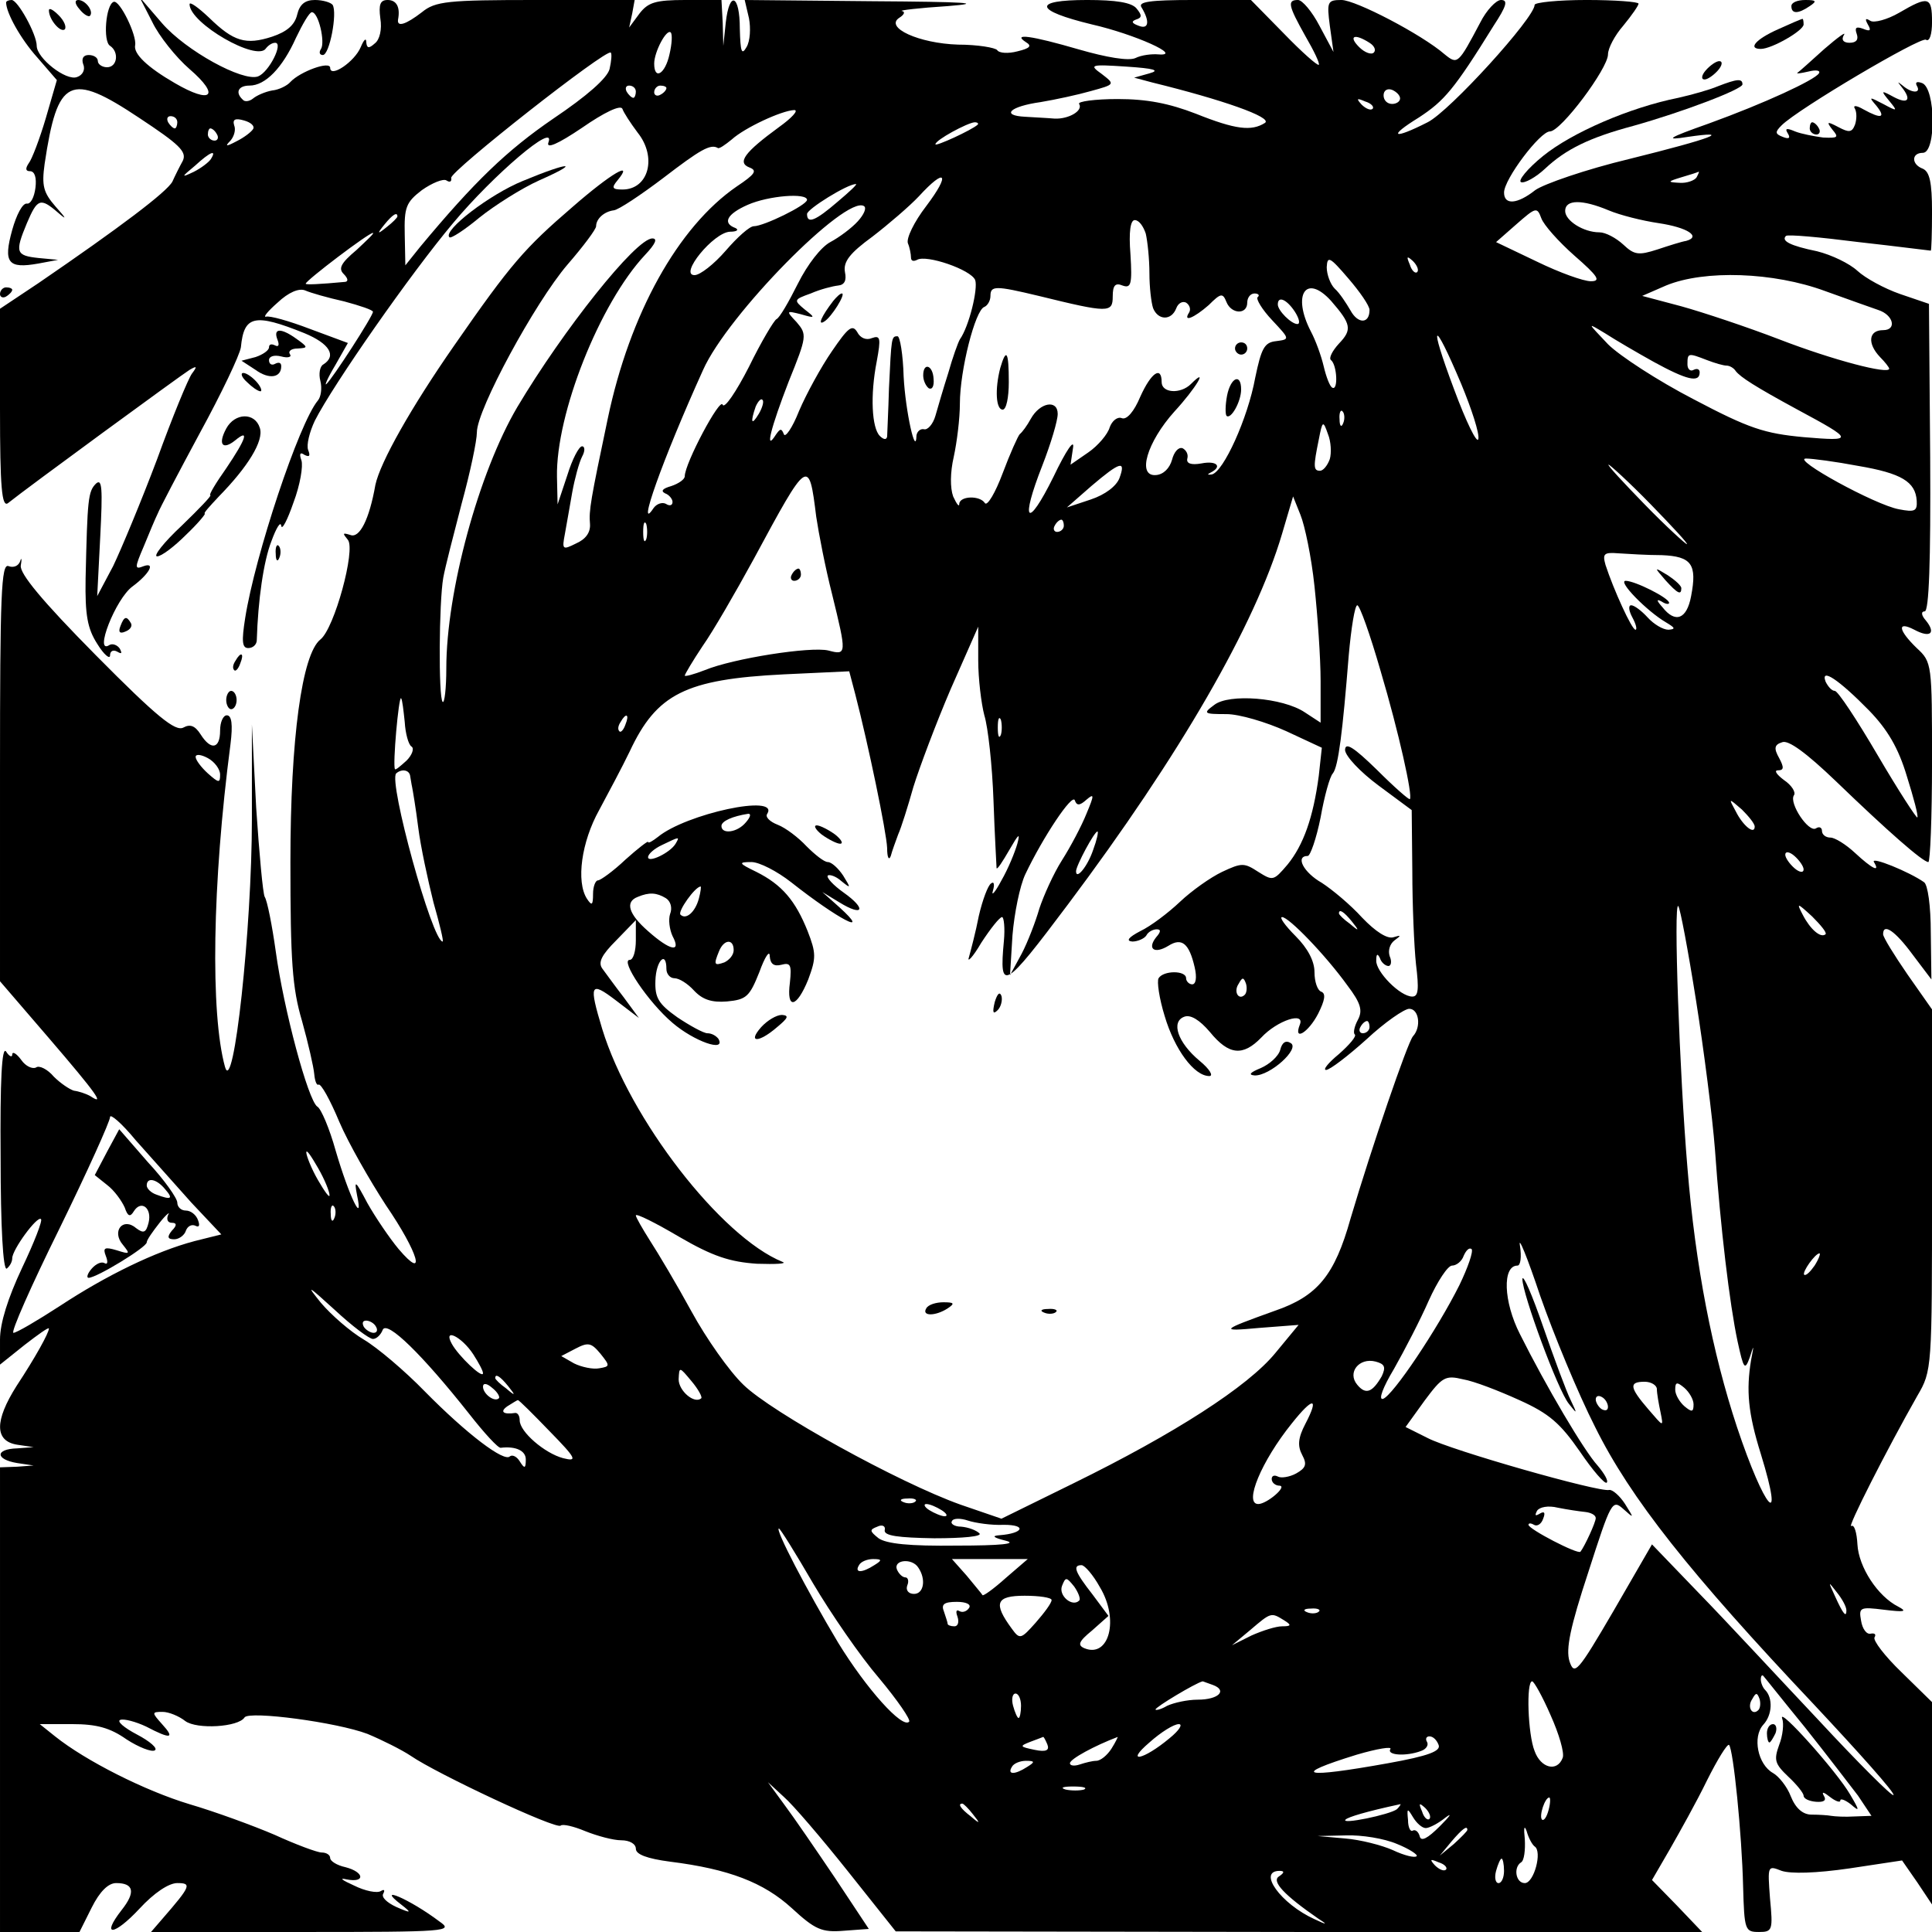 <?xml version="1.0" standalone="no"?>
<!DOCTYPE svg PUBLIC "-//W3C//DTD SVG 20010904//EN"
 "http://www.w3.org/TR/2001/REC-SVG-20010904/DTD/svg10.dtd">
<svg version="1.0" xmlns="http://www.w3.org/2000/svg"
 width="316pt" height="316pt" viewBox="0 0 316 316"
 preserveAspectRatio="xMidYMid meet">

<g transform="translate(0,316) scale(0.1,-0.1)"
fill="#000000" stroke="none">
<path d="M10 3156 c0 -17 24 -60 51 -90 l32 -37 -18 -62 c-10 -34 -23 -68 -28
-74 -6 -9 -5 -13 2 -13 8 0 11 -11 9 -27 -2 -16 -8 -27 -14 -26 -7 1 -17 -18
-24 -43 -15 -54 -7 -64 43 -55 l32 6 -32 3 c-37 4 -39 9 -19 57 17 40 22 42
50 18 16 -14 15 -11 -3 9 -20 23 -23 34 -18 70 21 141 41 151 155 75 65 -43
78 -55 71 -70 -5 -9 -13 -25 -17 -34 -9 -17 -86 -75 -219 -166 l-63 -42 0
-164 c0 -129 3 -161 13 -154 31 25 284 210 297 218 12 7 13 6 4 -6 -6 -8 -32
-71 -57 -140 -26 -69 -59 -148 -72 -175 l-26 -49 5 98 c4 78 3 95 -7 86 -13
-13 -14 -25 -17 -155 -1 -60 3 -82 19 -107 11 -18 21 -26 21 -19 0 7 5 10 12
6 7 -4 8 -3 4 5 -4 6 -12 9 -17 6 -26 -17 10 76 38 96 27 20 38 40 18 33 -15
-6 -15 -3 0 32 9 22 19 46 23 54 3 8 34 67 69 132 35 64 65 127 67 140 5 52
22 56 104 23 41 -17 53 -37 31 -51 -6 -3 -8 -16 -5 -27 3 -12 1 -26 -4 -32
-31 -37 -103 -254 -119 -356 -6 -38 -5 -49 5 -49 8 0 14 6 14 13 2 65 11 129
24 162 8 22 15 33 16 25 1 -8 10 9 20 38 11 29 16 60 13 69 -4 11 -2 14 5 9 8
-4 10 -2 6 8 -3 8 2 29 11 48 30 59 157 241 226 323 66 79 169 167 156 132 -4
-11 15 -3 55 24 36 25 63 38 66 31 2 -6 13 -23 25 -39 32 -40 18 -93 -25 -93
-17 0 -18 3 -8 15 28 34 -11 11 -73 -43 -79 -68 -101 -93 -194 -227 -71 -102
-121 -191 -129 -228 -10 -57 -26 -88 -41 -82 -13 4 -13 3 -4 -8 13 -16 -22
-145 -45 -163 -30 -24 -49 -161 -49 -364 0 -162 3 -206 19 -260 10 -36 19 -75
20 -87 1 -11 4 -19 7 -17 4 2 19 -25 34 -61 15 -35 50 -96 76 -136 54 -79 67
-126 21 -72 -15 18 -38 52 -51 75 -20 38 -22 39 -17 13 11 -51 -13 -2 -35 73
-10 36 -24 69 -30 72 -15 10 -55 159 -68 254 -6 43 -14 83 -18 89 -3 5 -9 71
-14 146 l-7 136 0 -155 c0 -178 -30 -455 -44 -405 -24 87 -21 299 9 528 4 32
2 47 -6 47 -6 0 -11 -11 -11 -25 0 -30 -15 -33 -32 -6 -9 14 -17 17 -28 11
-13 -7 -43 17 -143 118 -89 90 -125 134 -123 147 2 11 1 14 -1 7 -3 -8 -11
-11 -19 -8 -12 5 -14 -46 -14 -337 l0 -342 80 -93 c79 -92 92 -111 68 -95 -7
4 -19 8 -27 9 -7 2 -22 12 -33 23 -10 12 -24 19 -29 15 -6 -3 -17 2 -24 12 -8
11 -15 15 -15 9 0 -5 -5 -3 -10 5 -7 10 -10 -47 -9 -173 0 -113 4 -185 10
-182 5 4 9 11 9 17 0 14 41 70 47 64 3 -2 -11 -38 -31 -80 -23 -49 -36 -90
-36 -117 l0 -41 40 32 c22 17 40 30 40 27 0 -7 -22 -47 -53 -94 -36 -57 -36
-90 1 -96 l27 -4 -27 -2 c-36 -1 -36 -18 0 -24 l27 -4 -27 -2 -28 -1 0 -380 0
-380 65 0 65 0 20 40 c13 26 27 40 40 40 29 0 32 -15 9 -44 -35 -45 -12 -42
29 2 24 26 48 42 62 42 24 0 22 -5 -24 -58 l-19 -22 248 0 c238 0 247 1 224
17 -49 37 -106 61 -63 28 18 -14 17 -15 -8 -4 -15 7 -25 16 -21 22 3 6 1 7 -4
4 -6 -4 -26 0 -44 9 -20 9 -25 13 -12 10 31 -6 29 12 -2 20 -14 3 -25 10 -25
15 0 5 -6 9 -14 9 -7 0 -42 13 -77 29 -35 15 -98 38 -139 50 -73 22 -170 71
-220 111 l-25 20 53 0 c40 0 62 -6 89 -25 20 -13 41 -21 46 -18 6 3 -8 15 -29
26 -21 11 -34 22 -27 24 6 2 25 -3 42 -11 40 -21 48 -20 26 4 -17 19 -17 20 1
20 10 0 27 -7 37 -15 19 -14 87 -10 97 6 8 11 151 -8 201 -27 24 -10 56 -26
71 -36 42 -29 238 -121 245 -114 3 3 21 -1 40 -9 20 -8 46 -15 59 -15 14 0 24
-6 24 -14 0 -9 18 -16 56 -21 96 -12 153 -34 199 -76 38 -35 49 -40 85 -37
l41 3 -55 83 c-31 46 -68 100 -83 120 l-27 37 26 -24 c15 -13 62 -68 105 -122
l78 -98 660 -1 659 0 -41 43 -41 42 29 50 c16 28 44 78 61 113 17 34 33 60 36
58 7 -7 21 -146 23 -231 2 -72 3 -75 26 -75 22 0 23 3 18 55 -4 54 -4 54 19
45 15 -5 56 -4 111 4 l86 13 25 -36 24 -36 0 166 0 165 -50 49 c-27 26 -47 52
-44 57 3 5 0 7 -6 6 -7 -2 -14 8 -16 21 -4 22 -2 23 38 18 33 -4 38 -3 23 5
-34 17 -65 65 -67 102 -1 19 -5 33 -10 30 -8 -5 58 125 108 213 24 41 24 44
24 337 l0 295 -40 57 c-22 32 -40 61 -40 66 0 19 20 5 48 -33 l31 -41 -1 76
c0 45 -5 79 -11 83 -24 17 -88 43 -82 33 11 -18 -3 -11 -31 15 -15 14 -33 25
-40 25 -8 0 -14 5 -14 11 0 5 -4 8 -10 4 -12 -7 -44 41 -36 54 4 5 -4 17 -16
25 -12 9 -17 16 -10 16 10 0 10 5 2 20 -9 16 -8 22 5 26 10 4 39 -17 88 -64
84 -81 142 -132 151 -132 3 0 6 73 6 163 0 161 0 164 -25 187 -30 29 -33 45
-4 30 26 -14 36 -6 19 15 -8 9 -8 15 -2 15 7 0 10 80 9 252 l-2 251 -47 16
c-26 9 -57 26 -70 38 -13 12 -42 26 -66 32 -44 9 -59 17 -51 25 2 3 56 -2 119
-10 63 -7 116 -14 118 -14 1 0 2 29 2 64 0 48 -4 65 -15 70 -19 7 -19 26 0 26
22 0 21 105 -1 114 -8 3 -12 2 -9 -4 8 -13 -8 -13 -23 0 -9 7 -9 7 -2 -2 17
-21 11 -29 -12 -17 -22 12 -22 11 -8 -6 14 -17 14 -18 -10 -5 -23 12 -24 12
-11 -3 16 -20 8 -22 -21 -6 -12 7 -18 7 -14 1 3 -6 3 -17 0 -26 -5 -13 -10
-13 -27 -4 -19 10 -20 9 -10 -4 11 -13 9 -14 -15 -13 -15 2 -36 6 -46 10 -14
6 -17 5 -12 -3 5 -8 2 -10 -8 -6 -13 5 -13 8 -2 19 27 27 227 145 236 140 6
-4 10 9 10 29 0 42 -6 43 -54 15 -19 -11 -41 -17 -47 -13 -8 5 -9 3 -4 -6 6
-10 4 -12 -8 -7 -11 4 -14 2 -10 -9 3 -9 -1 -14 -12 -14 -10 0 -14 5 -9 13 4
6 -10 -4 -32 -23 -21 -19 -41 -37 -44 -39 -3 -2 5 -1 18 2 12 3 20 2 17 -3 -7
-11 -89 -49 -180 -82 -68 -24 -73 -28 -35 -22 75 11 42 -2 -95 -36 -71 -17
-140 -41 -154 -51 -29 -23 -51 -25 -51 -4 0 22 59 100 75 100 18 0 95 103 95
126 0 10 11 31 25 47 14 17 25 33 25 36 0 3 -38 6 -85 6 -47 0 -85 -4 -85 -8
0 -21 -139 -174 -175 -192 -57 -29 -66 -24 -14 8 41 27 57 45 122 150 21 32
24 42 12 42 -8 0 -24 -17 -34 -37 -36 -68 -37 -69 -58 -52 -38 33 -146 89
-169 89 -23 0 -24 -3 -19 -42 l6 -43 -23 43 c-12 23 -28 42 -35 42 -18 0 -16
-9 12 -59 14 -24 24 -45 22 -47 -2 -2 -28 21 -57 51 l-54 55 -94 0 c-72 0 -91
-3 -85 -12 14 -23 12 -37 -5 -30 -11 4 -12 7 -4 10 10 3 10 7 1 18 -8 10 -34
14 -81 14 -90 0 -87 -17 8 -40 70 -16 150 -52 109 -49 -11 1 -28 -1 -38 -6
-11 -5 -47 1 -92 14 -79 23 -110 27 -87 12 10 -6 7 -10 -14 -15 -15 -4 -30 -3
-33 2 -3 4 -32 9 -64 9 -64 2 -121 28 -96 44 8 5 10 10 4 11 -5 1 28 5 75 8
63 5 30 7 -123 8 l-209 2 7 -30 c3 -16 2 -37 -4 -47 -8 -14 -10 -8 -11 30 0
56 -17 63 -23 10 l-4 -38 -1 38 -2 37 -59 0 c-49 0 -61 -4 -75 -22 l-17 -23 5
23 4 22 -161 0 c-145 0 -165 -2 -187 -20 -26 -20 -41 -25 -39 -12 4 21 -3 32
-17 32 -12 0 -15 -7 -12 -30 3 -18 -1 -35 -9 -41 -10 -9 -13 -8 -14 2 0 8 -4
4 -9 -8 -10 -24 -50 -51 -50 -34 0 12 -49 -6 -65 -23 -5 -6 -19 -13 -30 -14
-11 -2 -25 -8 -31 -13 -6 -5 -14 -6 -17 -2 -13 12 -7 23 11 23 26 0 54 29 76
78 11 23 22 42 26 42 11 0 22 -49 15 -60 -4 -6 -2 -10 3 -10 11 0 24 69 16 82
-3 4 -16 8 -29 8 -16 0 -25 -7 -29 -24 -4 -17 -17 -28 -41 -36 -43 -14 -63 -8
-103 31 -18 17 -32 27 -32 22 0 -31 111 -95 125 -72 4 5 10 9 15 9 14 0 -10
-48 -28 -55 -25 -9 -118 42 -157 87 l-37 43 21 -41 c11 -23 39 -58 61 -77 51
-44 36 -58 -24 -23 -45 26 -68 48 -65 62 3 16 -25 74 -35 71 -13 -4 -18 -65
-6 -72 15 -10 12 -35 -5 -35 -8 0 -15 5 -15 10 0 6 -7 10 -15 10 -9 0 -12 -6
-9 -15 4 -9 -1 -18 -10 -21 -18 -7 -66 31 -66 51 0 19 -31 75 -41 75 -5 0 -9
-2 -9 -4z m1085 -85 c-7 -32 -25 -43 -25 -15 0 19 20 57 27 51 3 -3 2 -19 -2
-36z m1145 19 c8 -5 11 -12 7 -16 -4 -4 -15 0 -24 9 -18 18 -8 23 17 7z
m-1243 -43 c-4 -15 -37 -44 -92 -81 -76 -52 -129 -103 -218 -210 l-24 -30 -1
50 c-1 45 2 53 28 73 17 12 35 19 40 16 6 -4 9 -2 8 4 -3 10 254 212 261 205
2 -2 1 -14 -2 -27z m883 -7 l-25 -7 30 -8 c114 -28 197 -57 184 -66 -22 -14
-48 -11 -113 15 -44 17 -80 24 -128 24 -37 0 -66 -4 -63 -8 7 -11 -17 -25 -40
-24 -11 1 -33 2 -48 3 -41 2 -25 17 25 24 24 4 61 12 82 18 40 11 40 11 18 28
-21 15 -19 16 41 12 45 -3 55 -6 37 -11z m-840 -30 c0 -5 -2 -10 -4 -10 -3 0
-8 5 -11 10 -3 6 -1 10 4 10 6 0 11 -4 11 -10z m50 6 c0 -3 -4 -8 -10 -11 -5
-3 -10 -1 -10 4 0 6 5 11 10 11 6 0 10 -2 10 -4z m1200 -17 c0 -5 -6 -9 -13
-9 -8 0 -14 6 -14 14 0 8 6 12 14 9 7 -3 13 -9 13 -14z m-45 -17 c-3 -3 -11 0
-18 7 -9 10 -8 11 6 5 10 -3 15 -9 12 -12z m-971 -30 c-56 -41 -69 -58 -48
-66 13 -5 9 -11 -21 -31 -96 -66 -175 -208 -211 -380 -28 -133 -31 -150 -29
-172 1 -14 -7 -25 -23 -32 -22 -11 -23 -10 -18 16 3 16 8 46 12 68 4 22 11 48
16 58 5 9 5 17 0 17 -5 0 -16 -21 -24 -47 l-16 -48 -1 45 c-2 103 70 284 144
363 17 18 21 27 12 27 -27 0 -146 -150 -221 -276 -63 -107 -116 -302 -116
-427 0 -33 -3 -58 -6 -55 -7 7 -6 163 1 203 3 17 17 71 30 121 14 51 25 103
25 117 0 37 95 212 148 274 26 30 47 58 47 63 0 12 13 24 29 26 8 1 44 25 81
53 60 46 77 56 89 49 2 -2 12 5 23 14 21 19 81 47 102 48 8 0 -4 -13 -25 -28z
m-984 8 c0 -5 -2 -10 -4 -10 -3 0 -8 5 -11 10 -3 6 -1 10 4 10 6 0 11 -4 11
-10z m124 -11 c-3 -5 -15 -14 -27 -20 -17 -9 -20 -9 -10 1 6 7 9 18 6 25 -3
10 2 12 16 8 11 -3 18 -9 15 -14z m1185 7 c-10 -9 -69 -36 -69 -32 0 7 52 35
64 36 5 0 7 -2 5 -4z m-1244 -16 c3 -5 1 -10 -4 -10 -6 0 -11 5 -11 10 0 6 2
10 4 10 3 0 8 -4 11 -10z m-10 -40 c-3 -5 -16 -15 -28 -21 -21 -10 -21 -9 2
10 25 23 36 27 26 11z m2430 -30 c-3 -5 -16 -10 -28 -9 -20 1 -20 2 3 9 14 4
26 8 28 9 2 1 0 -3 -3 -9z m-1260 -47 c-20 -26 -33 -53 -30 -61 3 -7 5 -18 5
-23 0 -6 4 -7 10 -4 15 9 88 -16 95 -33 5 -14 -10 -76 -25 -97 -3 -5 -12 -30
-19 -55 -8 -25 -17 -56 -21 -70 -4 -14 -13 -24 -19 -22 -6 1 -11 -4 -12 -10
-1 -37 -18 39 -21 96 -1 36 -6 66 -10 66 -10 0 -10 -1 -14 -85 -1 -38 -3 -74
-3 -79 -1 -6 -6 -5 -12 1 -13 13 -16 66 -5 122 7 38 6 43 -8 38 -9 -4 -19 0
-24 10 -8 13 -15 7 -41 -31 -18 -26 -42 -70 -54 -98 -11 -28 -23 -45 -25 -38
-4 10 -6 9 -13 -1 -19 -30 -8 12 21 87 30 74 30 77 13 97 -18 19 -17 19 7 13
24 -7 24 -6 6 8 -18 15 -18 16 10 26 16 7 36 12 45 13 10 1 14 8 11 22 -3 17
8 31 45 58 26 20 61 50 76 66 44 48 52 37 12 -16z m-145 7 c-36 -31 -50 -37
-50 -20 0 8 66 49 80 49 3 0 -11 -13 -30 -29z m-50 3 c-1 -9 -71 -43 -87 -43
-7 0 -27 -18 -46 -40 -19 -22 -42 -40 -51 -40 -26 0 31 70 58 71 11 0 15 3 9
6 -22 8 -14 23 20 38 34 15 97 20 97 8z m83 -35 c-10 -11 -30 -26 -45 -34 -15
-8 -37 -36 -53 -68 -15 -30 -30 -56 -35 -58 -4 -2 -25 -37 -45 -78 -21 -41
-40 -69 -43 -62 -4 13 -62 -96 -62 -117 0 -5 -10 -12 -22 -16 -14 -4 -18 -8
-10 -12 6 -2 12 -9 12 -14 0 -6 -5 -7 -11 -3 -6 3 -15 0 -20 -7 -29 -44 14 78
81 226 40 90 233 286 263 268 5 -3 0 -14 -10 -25z m1228 18 c19 -8 55 -17 82
-21 47 -7 70 -22 45 -29 -7 -1 -29 -8 -47 -14 -31 -10 -38 -9 -56 8 -12 11
-29 20 -39 20 -26 0 -56 19 -56 35 0 19 28 19 71 1z m-56 -74 c39 -34 44 -42
27 -42 -12 0 -51 14 -88 32 l-67 32 33 29 c32 28 34 29 41 10 4 -11 28 -38 54
-61z m-1925 64 c0 -2 -8 -10 -17 -17 -16 -13 -17 -12 -4 4 13 16 21 21 21 13z
m1224 -28 c3 -13 6 -42 6 -65 0 -23 3 -48 6 -57 8 -20 30 -21 38 0 3 8 10 12
16 9 6 -4 8 -11 5 -16 -11 -17 8 -9 32 12 20 20 23 20 29 5 8 -20 34 -21 34
-1 0 8 5 15 12 15 6 0 9 -3 5 -6 -3 -3 7 -20 24 -38 29 -31 29 -31 6 -34 -19
-2 -24 -12 -34 -60 -12 -66 -52 -154 -71 -158 -7 -1 -8 0 -2 3 20 10 10 20
-15 15 -17 -3 -25 0 -23 8 2 7 -2 14 -8 17 -7 2 -14 -7 -17 -19 -4 -14 -14
-24 -26 -25 -32 -3 -15 54 30 104 35 38 57 75 27 45 -17 -17 -48 -15 -48 3 0
27 -17 16 -35 -24 -10 -24 -22 -38 -30 -35 -7 3 -16 -4 -20 -15 -3 -11 -19
-30 -35 -41 l-29 -20 4 27 c3 17 -11 -3 -32 -47 -43 -87 -55 -75 -18 19 14 36
25 73 25 84 0 24 -29 19 -44 -8 -6 -11 -14 -22 -18 -25 -3 -3 -16 -32 -28 -64
-12 -32 -25 -54 -29 -49 -8 13 -41 12 -42 -1 0 -6 -4 -1 -10 12 -5 14 -5 39 1
65 5 23 10 62 10 87 0 54 25 153 40 158 5 2 10 10 10 18 0 17 8 17 79 0 114
-28 121 -28 121 -1 0 18 4 23 16 18 14 -5 16 2 13 51 -3 37 0 56 7 56 7 0 14
-10 18 -22z m-1291 -27 c-25 -21 -30 -30 -21 -39 7 -7 8 -12 3 -13 -43 -4 -65
-5 -65 -3 0 5 104 84 110 83 3 0 -10 -12 -27 -28z m1657 -98 c0 -23 -19 -23
-31 -1 -7 12 -18 29 -26 36 -7 7 -13 23 -13 35 1 19 5 17 35 -18 19 -22 35
-45 35 -52z m78 62 c-3 -3 -9 2 -12 12 -6 14 -5 15 5 6 7 -7 10 -15 7 -18z
m667 -31 c39 -14 78 -28 87 -31 25 -8 31 -33 8 -33 -24 0 -26 -22 -5 -44 8 -8
15 -17 15 -19 0 -10 -92 14 -180 48 -52 20 -124 44 -160 54 l-64 17 39 17 c63
26 176 22 260 -9z m-2422 -17 c26 -7 47 -14 47 -17 0 -7 -66 -109 -76 -118 -4
-4 2 10 14 30 l21 37 -62 23 c-34 13 -66 22 -72 20 -5 -1 3 9 19 23 18 17 35
24 45 20 9 -4 37 -12 64 -18z m1614 1 c33 -38 35 -47 13 -70 -11 -12 -17 -24
-13 -27 10 -8 12 -51 2 -45 -4 2 -10 18 -14 35 -4 17 -13 42 -21 57 -31 60 -8
95 33 50z m-59 -18 c7 -11 9 -20 4 -20 -10 0 -32 22 -32 32 0 15 15 8 28 -12z
m587 -82 c53 -29 75 -35 75 -17 0 5 -4 7 -10 4 -5 -3 -10 1 -10 9 0 19 1 19
32 7 13 -5 27 -9 32 -9 5 0 12 -4 15 -9 8 -10 31 -25 101 -63 93 -50 93 -52
10 -45 -64 6 -89 14 -180 62 -58 30 -121 71 -140 90 -34 36 -35 36 -5 18 17
-11 53 -32 80 -47z m-315 -36 c17 -41 30 -81 28 -90 -2 -9 -20 28 -40 82 -42
112 -34 117 12 8z m-1149 -49 c-12 -20 -14 -14 -5 12 4 9 9 14 11 11 3 -2 0
-13 -6 -23z m956 -15 c-3 -8 -6 -5 -6 6 -1 11 2 17 5 13 3 -3 4 -12 1 -19z
m-22 -59 c-4 -11 -11 -19 -16 -19 -11 0 -11 7 -2 51 6 31 7 32 15 9 5 -12 6
-31 3 -41z m864 -11 c71 -12 94 -26 96 -57 1 -17 -3 -19 -29 -14 -39 7 -177
83 -152 83 10 0 48 -5 85 -12z m-1208 -20 c-5 -13 -23 -27 -47 -35 l-39 -13
40 35 c47 40 57 43 46 13z m869 -43 c35 -36 62 -65 59 -65 -2 0 -34 29 -69 65
-35 36 -62 65 -59 65 2 0 34 -29 69 -65z m-1365 -20 c4 -27 15 -84 26 -127 24
-98 24 -100 -6 -92 -29 7 -156 -13 -202 -32 -18 -7 -33 -11 -33 -9 0 2 13 24
29 48 17 24 54 88 84 143 89 165 90 166 102 69z m815 -114 c5 -47 10 -117 10
-155 l0 -68 -26 17 c-36 24 -124 31 -148 12 -19 -14 -17 -15 20 -15 21 0 65
-13 98 -28 l58 -27 -5 -46 c-9 -68 -25 -113 -51 -145 -23 -27 -24 -27 -48 -12
-23 15 -27 15 -59 0 -19 -9 -50 -31 -69 -49 -19 -18 -48 -40 -65 -48 -19 -10
-24 -16 -13 -17 9 0 20 5 23 10 3 6 11 10 17 10 7 0 7 -4 -1 -13 -15 -19 -3
-28 20 -14 22 14 34 4 43 -35 4 -17 2 -28 -4 -28 -5 0 -10 5 -10 10 0 13 -37
13 -45 0 -3 -5 1 -33 10 -62 16 -54 48 -98 73 -98 7 0 1 11 -16 25 -36 30 -47
64 -25 72 10 4 25 -5 42 -25 31 -38 54 -40 84 -9 26 28 72 43 63 21 -11 -28
14 -13 30 18 11 22 13 33 5 36 -6 2 -11 16 -11 32 0 18 -11 39 -31 59 -17 17
-27 31 -22 31 11 0 71 -62 107 -112 22 -29 25 -41 17 -56 -6 -11 -8 -22 -5
-24 3 -3 -9 -17 -26 -32 -17 -14 -27 -26 -21 -26 6 0 36 23 66 50 30 28 62 50
70 50 16 0 20 -30 6 -45 -9 -11 -67 -180 -102 -298 -26 -93 -54 -127 -124
-151 -89 -32 -91 -34 -26 -28 l65 5 -38 -46 c-45 -55 -165 -132 -330 -213
l-118 -58 -67 23 c-101 36 -309 151 -355 196 -23 22 -61 76 -85 120 -24 44
-55 96 -68 116 -12 19 -23 38 -23 41 0 4 32 -12 71 -35 55 -32 83 -41 127 -44
31 -1 50 0 42 3 -101 41 -250 234 -295 381 -22 73 -20 79 22 47 l38 -29 -25
34 c-14 18 -29 39 -35 47 -7 10 -1 22 23 46 l32 33 0 -33 c0 -17 -4 -32 -10
-32 -16 0 30 -69 70 -103 35 -30 88 -49 75 -26 -4 5 -11 9 -18 9 -6 0 -28 12
-49 26 -31 22 -37 32 -36 60 1 33 18 50 18 19 0 -8 6 -15 13 -15 8 0 22 -9 32
-20 14 -15 29 -20 54 -18 32 3 37 8 53 48 9 25 17 37 17 26 1 -13 7 -17 19
-14 15 4 17 0 14 -29 -6 -45 11 -42 30 5 13 35 13 43 -1 79 -20 50 -42 76 -84
97 -29 14 -30 16 -8 16 13 0 42 -15 65 -33 76 -60 133 -90 79 -41 l-28 25 28
-17 c39 -24 45 -11 7 16 -17 12 -29 25 -26 28 3 2 13 -1 22 -9 16 -13 16 -12
3 9 -8 12 -19 22 -25 22 -6 0 -21 12 -35 26 -13 14 -34 30 -47 35 -13 5 -21
13 -17 18 20 33 -133 0 -179 -38 -9 -7 -16 -11 -16 -8 0 2 -17 -11 -37 -29
-20 -19 -41 -34 -45 -34 -4 0 -8 -10 -8 -22 0 -19 -2 -20 -10 -8 -18 28 -9 93
20 145 15 28 38 71 50 96 44 94 91 118 252 126 l107 5 10 -38 c21 -81 51 -225
52 -251 0 -16 3 -21 6 -13 2 8 8 24 12 35 5 11 16 46 25 78 10 32 37 104 61
160 l45 102 0 -55 c0 -30 5 -71 10 -90 6 -19 13 -82 15 -140 2 -58 5 -107 5
-110 1 -3 10 11 21 30 15 26 18 29 13 10 -4 -14 -15 -41 -26 -60 -10 -19 -17
-27 -14 -17 3 10 2 16 -3 12 -5 -3 -14 -27 -20 -53 -5 -26 -13 -56 -16 -67 -4
-11 6 -1 20 23 15 23 30 42 34 42 3 0 5 -18 3 -39 -8 -85 0 -80 105 60 183
244 306 457 350 606 l18 61 12 -30 c7 -17 18 -69 23 -117z m-1093 77 c-3 -7
-5 -2 -5 12 0 14 2 19 5 13 2 -7 2 -19 0 -25z m683 22 c0 -5 -5 -10 -11 -10
-5 0 -7 5 -4 10 3 6 8 10 11 10 2 0 4 -4 4 -10z m978 -48 c49 -2 58 -15 48
-67 -7 -38 -26 -45 -47 -18 -10 11 -10 14 -1 9 6 -4 12 -5 12 -2 0 8 -56 36
-71 36 -14 0 35 -50 66 -68 15 -9 16 -11 4 -12 -9 0 -24 9 -34 20 -10 11 -22
20 -27 20 -5 0 -4 -9 2 -20 6 -11 8 -20 5 -20 -6 0 -36 66 -49 106 -5 18 -3
21 21 19 16 -1 47 -3 71 -3z m-460 -189 c30 -101 53 -205 48 -210 -1 -2 -26
20 -54 48 -38 37 -52 46 -52 32 1 -10 24 -35 55 -58 l54 -40 1 -100 c0 -55 3
-124 6 -152 5 -41 4 -53 -6 -53 -20 0 -60 41 -59 59 0 11 2 12 6 4 2 -7 9 -13
14 -13 4 0 6 7 2 16 -3 9 0 20 8 26 11 8 11 9 -2 5 -10 -3 -29 9 -51 32 -19
21 -49 46 -66 57 -30 17 -44 44 -23 44 4 0 14 28 21 63 6 34 15 67 20 72 9 11
16 68 26 193 4 45 10 82 14 82 4 0 21 -48 38 -107z m799 -65 c30 -31 48 -61
62 -108 11 -35 19 -65 17 -67 -1 -2 -31 44 -65 102 -34 58 -65 105 -70 105 -5
0 -11 7 -15 15 -9 24 22 3 71 -47z m-2395 -19 c1 -18 6 -37 11 -40 5 -3 1 -14
-8 -23 -10 -9 -18 -16 -19 -14 -4 6 6 119 10 116 2 -2 4 -20 6 -39z m361 -4
c-3 -9 -8 -14 -10 -11 -3 3 -2 9 2 15 9 16 15 13 8 -4z m614 -17 c-3 -7 -5 -2
-5 12 0 14 2 19 5 13 2 -7 2 -19 0 -25z m-1277 -65 c0 -14 -2 -14 -20 2 -11
10 -20 22 -20 27 0 5 9 4 20 -2 11 -6 20 -18 20 -27z m311 -3 c1 -5 2 -13 3
-17 1 -5 6 -34 10 -66 4 -32 16 -87 25 -123 10 -35 17 -64 15 -64 -17 0 -89
262 -76 275 9 8 22 6 23 -5z m1106 -38 c13 11 13 8 0 -23 -8 -20 -26 -54 -40
-76 -14 -22 -30 -58 -37 -79 -6 -21 -19 -55 -29 -74 l-19 -35 4 65 c3 36 12
81 21 100 29 61 77 133 81 121 3 -9 8 -9 19 1z m1093 -44 c0 -14 -19 1 -31 25
-12 22 -12 22 10 3 11 -11 21 -23 21 -28z m-1650 7 c-14 -17 -40 -20 -40 -6 0
8 18 16 44 20 5 0 3 -6 -4 -14z m568 -45 c-9 -27 -28 -50 -28 -35 0 9 30 65
35 65 2 0 -1 -14 -7 -30z m-683 10 c-9 -15 -45 -32 -45 -22 0 5 10 14 23 20
29 14 29 14 22 2z m1845 -42 c0 -6 -7 -5 -15 2 -8 7 -15 17 -15 22 0 6 7 5 15
-2 8 -7 15 -17 15 -22z m-1807 -48 c-6 -22 -21 -35 -30 -26 -5 5 24 46 33 46
1 0 0 -9 -3 -20z m-54 1 c8 -5 11 -16 7 -26 -3 -9 -1 -25 4 -36 15 -28 -4 -24
-40 8 -32 28 -38 48 -17 56 19 8 31 7 46 -2z m1685 -167 c13 -82 27 -192 31
-244 9 -128 24 -253 37 -314 10 -46 12 -48 20 -26 7 22 7 21 2 -5 -8 -49 -5
-86 16 -153 40 -130 6 -91 -39 44 -40 121 -68 263 -81 424 -13 154 -23 436
-15 428 3 -3 16 -72 29 -154z m212 108 c-8 -7 -25 8 -37 31 -11 21 -10 21 15
-2 14 -14 24 -26 22 -29z m-775 21 c13 -16 12 -17 -3 -4 -10 7 -18 15 -18 17
0 8 8 3 21 -13z m-1011 -47 c0 -8 -7 -16 -15 -20 -17 -6 -18 -4 -9 18 8 20 24
21 24 2z m836 -73 c-10 -10 -19 5 -10 18 6 11 8 11 12 0 2 -7 1 -15 -2 -18z
m204 -53 c0 -5 -5 -10 -11 -10 -5 0 -7 5 -4 10 3 6 8 10 11 10 2 0 4 -4 4 -10z
m-1927 -287 l49 -52 -44 -11 c-64 -17 -144 -56 -220 -106 -37 -24 -71 -44 -76
-44 -5 0 29 77 75 170 46 94 83 176 83 183 0 6 19 -10 42 -38 24 -27 65 -73
91 -102z m226 12 c0 -5 -8 6 -19 25 -11 19 -19 40 -19 45 0 6 8 -6 19 -25 11
-19 19 -39 19 -45z m8 -37 c-3 -8 -6 -5 -6 6 -1 11 2 17 5 13 3 -3 4 -12 1
-19z m2062 -342 c58 -117 155 -239 358 -454 74 -79 133 -145 130 -148 -2 -3
-58 53 -123 123 -66 70 -153 164 -195 207 l-77 80 -63 -109 c-59 -101 -64
-106 -72 -82 -6 20 1 55 31 146 37 115 39 119 57 103 18 -16 18 -16 3 8 -9 14
-21 24 -26 23 -17 -4 -259 65 -297 85 l-36 18 31 43 c29 39 34 42 63 35 18 -3
59 -19 92 -34 49 -22 67 -38 99 -84 21 -31 41 -54 44 -51 3 3 -4 15 -15 28
-22 24 -84 129 -127 215 -27 53 -29 112 -4 112 5 0 7 14 4 33 -3 17 12 -19 33
-82 22 -63 62 -160 90 -215z m-222 232 c-36 -72 -109 -181 -125 -186 -8 -2 0
19 18 49 17 30 43 80 57 112 14 31 31 57 38 57 7 0 16 7 19 16 4 9 9 14 13 11
3 -4 -6 -30 -20 -59z m581 32 c-7 -10 -14 -17 -17 -15 -4 4 18 35 25 35 2 0
-1 -9 -8 -20z m-2358 -120 c6 0 13 7 16 15 7 16 65 -41 141 -137 25 -32 48
-57 52 -56 25 3 41 -5 41 -19 0 -15 -2 -16 -10 -3 -5 8 -12 11 -16 8 -9 -10
-70 36 -139 106 -33 34 -78 72 -100 85 -22 13 -53 40 -70 60 -25 31 -22 29 22
-11 29 -27 57 -48 63 -48z m5 20 c3 -5 2 -10 -4 -10 -5 0 -13 5 -16 10 -3 6
-2 10 4 10 5 0 13 -4 16 -10z m159 -45 c9 -14 16 -27 16 -31 0 -10 -40 28 -51
48 -15 27 16 12 35 -17z m206 -23 c-10 -2 -29 2 -41 8 l-21 12 23 12 c21 11
26 10 41 -8 16 -20 16 -21 -2 -24z m1280 -13 c-15 -26 -26 -31 -40 -14 -17 20
3 45 30 38 15 -4 17 -9 10 -24z m-1113 -36 c-11 -10 -37 12 -37 31 1 21 1 21
21 -3 11 -13 18 -26 16 -28z m-316 20 c13 -16 12 -17 -3 -4 -10 7 -18 15 -18
17 0 8 8 3 21 -13z m-15 -20 c-7 -7 -26 7 -26 19 0 6 6 6 15 -2 9 -7 13 -15
11 -17z m1894 15 c0 -7 3 -24 6 -38 5 -25 5 -24 -20 5 -31 36 -32 45 -6 45 11
0 20 -6 20 -12z m60 -25 c0 -13 -3 -13 -15 -3 -8 7 -15 19 -15 27 0 13 3 13
15 3 8 -7 15 -19 15 -27z m-140 -4 c0 -6 -4 -7 -10 -4 -5 3 -10 11 -10 16 0 6
5 7 10 4 6 -3 10 -11 10 -16z m-1731 -40 c44 -45 46 -50 22 -44 -30 8 -71 43
-71 62 0 7 -3 12 -7 12 -20 -3 -26 2 -13 11 8 5 16 10 17 10 2 0 25 -23 52
-51z m1236 12 c-12 -23 -13 -36 -5 -51 8 -15 6 -21 -10 -30 -11 -6 -25 -8 -30
-5 -6 3 -10 1 -10 -4 0 -6 6 -11 13 -11 13 -1 -21 -30 -35 -30 -24 0 5 70 55
132 35 44 45 43 22 -1z m-638 -127 c-3 -3 -12 -4 -19 -1 -8 3 -5 6 6 6 11 1
17 -2 13 -5z m43 -14 c8 -5 11 -10 5 -10 -5 0 -17 5 -25 10 -8 5 -10 10 -5 10
6 0 17 -5 25 -10z m1053 -3 c9 -1 17 -5 17 -10 0 -7 -18 -46 -25 -55 -4 -5
-85 37 -85 44 0 3 4 3 9 0 5 -3 12 1 15 10 4 10 2 13 -6 8 -7 -4 -8 -3 -4 5 4
6 18 9 34 5 15 -3 35 -6 45 -7z m-951 -21 c38 0 32 -14 -7 -17 -14 -1 -10 -4
10 -9 20 -5 -8 -8 -80 -8 -78 -1 -115 3 -128 12 -15 12 -15 14 -2 19 8 4 14 1
12 -6 -1 -9 22 -12 81 -13 47 0 79 3 74 8 -5 5 -18 10 -30 11 -11 0 -18 5 -15
9 2 5 14 5 26 1 12 -4 39 -8 59 -7z m-312 -96 c29 -49 77 -119 108 -155 30
-36 52 -68 49 -71 -11 -12 -70 54 -116 129 -52 87 -104 187 -97 187 2 0 27
-40 56 -90z m100 30 c-20 -13 -33 -13 -25 0 3 6 14 10 23 10 15 0 15 -2 2 -10z
m72 -4 c13 -19 9 -43 -7 -43 -9 0 -14 6 -11 14 3 7 1 13 -3 13 -5 0 -11 6 -14
13 -6 16 25 19 35 3z m143 -17 c-20 -18 -37 -30 -38 -28 -1 2 -13 16 -26 32
l-24 27 62 0 62 0 -36 -31z m154 -15 c32 -53 15 -116 -25 -100 -12 5 -10 11
12 29 l27 24 -26 35 c-29 37 -33 48 -18 48 5 0 19 -16 30 -36z m-34 -22 c-11
-11 -34 8 -28 24 6 15 7 15 20 -1 7 -10 11 -21 8 -23z m1255 -16 c0 -12 -5 -7
-19 24 -11 24 -11 24 3 6 9 -11 16 -24 16 -30z m-1300 17 c0 -5 -12 -21 -26
-37 -24 -27 -26 -28 -39 -10 -31 42 -26 54 21 54 24 0 44 -3 44 -7z m-135 -13
c-4 -6 -11 -8 -16 -5 -5 3 -6 -1 -3 -9 3 -9 1 -16 -5 -16 -6 0 -11 2 -11 4 0
2 -3 11 -6 20 -5 12 0 16 21 16 15 0 24 -4 20 -10z m572 -6 c-3 -3 -12 -4 -19
-1 -8 3 -5 6 6 6 11 1 17 -2 13 -5z m-57 -14 c13 -8 12 -10 -3 -10 -10 0 -32
-7 -50 -15 l-32 -16 30 25 c34 29 34 29 55 16z m852 -175 c35 -44 74 -95 87
-112 l22 -33 -28 -1 c-15 -1 -32 0 -38 1 -5 1 -20 2 -32 2 -14 0 -26 10 -34
30 -6 16 -20 33 -29 38 -25 14 -34 59 -16 79 15 16 16 44 3 57 -4 4 -7 12 -7
17 0 6 2 8 4 6 2 -2 32 -40 68 -84z m-968 69 c24 -9 9 -24 -25 -24 -17 0 -39
-5 -50 -10 -10 -6 -19 -8 -19 -6 0 4 65 43 77 46 1 0 8 -3 17 -6z m552 -49
c14 -31 23 -62 20 -70 -9 -24 -36 -17 -46 11 -11 27 -14 114 -4 114 3 0 17
-25 30 -55z m-866 15 c0 -11 -2 -20 -4 -20 -2 0 -6 9 -9 20 -3 11 -1 20 4 20
5 0 9 -9 9 -20z m1206 -7 c-10 -10 -19 5 -10 18 6 11 8 11 12 0 2 -7 1 -15 -2
-18z m-963 -46 c-43 -36 -74 -42 -33 -7 19 17 40 30 48 30 7 0 1 -10 -15 -23z
m-200 -10 c4 -10 -2 -13 -21 -9 -24 5 -25 6 -7 13 11 4 21 8 21 8 1 1 4 -5 7
-12z m105 -7 c-7 -11 -18 -20 -25 -20 -6 0 -18 -3 -27 -6 -9 -3 -16 -2 -16 2
0 7 41 29 78 43 1 1 -3 -8 -10 -19z m535 6 c4 -10 -16 -18 -83 -30 -139 -25
-161 -20 -51 14 34 10 59 14 55 9 -6 -10 26 -12 50 -3 9 3 13 10 10 15 -3 5
-1 9 4 9 6 0 12 -6 15 -14z m-673 -36 c-20 -13 -33 -13 -25 0 3 6 14 10 23 10
15 0 15 -2 2 -10z m93 -37 c-7 -2 -21 -2 -30 0 -10 3 -4 5 12 5 17 0 24 -2 18
-5z m760 -33 c-3 -12 -8 -19 -11 -16 -5 6 5 36 12 36 2 0 2 -9 -1 -20z m-942
-7 c13 -16 12 -17 -3 -4 -17 13 -22 21 -14 21 2 0 10 -8 17 -17z m694 8 c-11
-9 -94 -26 -84 -17 4 4 33 13 89 25 2 1 0 -3 -5 -8z m53 -16 c-3 -3 -9 2 -12
12 -6 14 -5 15 5 6 7 -7 10 -15 7 -18z m-6 -15 c6 0 21 8 32 17 12 9 8 3 -9
-14 -20 -20 -31 -26 -33 -16 -2 7 -7 11 -11 9 -4 -3 -8 5 -8 17 -2 20 -1 20 8
5 6 -10 15 -18 21 -18z m178 -30 c13 -8 -1 -60 -16 -60 -15 0 -19 26 -6 34 5
3 7 20 6 38 -2 18 -1 24 3 13 3 -11 9 -22 13 -25z m-110 27 c0 -2 -10 -12 -22
-23 l-23 -19 19 23 c18 21 26 27 26 19z m-115 -23 c20 -8 35 -18 32 -20 -3 -3
-20 1 -39 10 -18 8 -53 17 -78 19 l-45 4 46 1 c26 1 63 -5 84 -14z m80 -42
c-3 -3 -11 0 -18 7 -9 10 -8 11 6 5 10 -3 15 -9 12 -12z m95 -2 c0 -11 -4 -20
-9 -20 -5 0 -7 9 -4 20 3 11 7 20 9 20 2 0 4 -9 4 -20z m-368 -9 c-13 -8 9
-31 64 -69 16 -10 15 -11 -6 -1 -55 25 -94 79 -57 79 8 0 8 -3 -1 -9z"/>
<path d="M1363 2668 c-20 -26 -26 -41 -15 -34 12 7 36 46 29 46 -3 0 -9 -6
-14 -12z"/>
<path d="M1510 2546 c0 -8 4 -17 9 -21 6 -3 9 4 8 15 -1 23 -17 28 -17 6z"/>
<path d="M2020 2590 c0 -5 5 -10 10 -10 6 0 10 5 10 10 0 6 -4 10 -10 10 -5 0
-10 -4 -10 -10z"/>
<path d="M1636 2558 c-9 -35 -7 -68 4 -68 6 0 10 20 10 45 0 50 -4 57 -14 23z"/>
<path d="M2007 2513 c-3 -16 -3 -30 -1 -33 7 -7 24 23 24 43 0 27 -17 20 -23
-10z"/>
<path d="M1295 2220 c-3 -5 -1 -10 4 -10 6 0 11 5 11 10 0 6 -2 10 -4 10 -3 0
-8 -4 -11 -10z"/>
<path d="M1344 1795 c11 -8 25 -15 30 -15 6 0 2 7 -8 15 -11 8 -25 15 -30 15
-6 0 -2 -7 8 -15z"/>
<path d="M1627 1521 c-4 -17 -3 -21 5 -13 5 5 8 16 6 23 -3 8 -7 3 -11 -10z"/>
<path d="M1245 1480 c-23 -26 -4 -26 26 0 18 15 20 19 8 20 -9 0 -24 -9 -34
-20z"/>
<path d="M2094 1443 c-3 -11 -18 -24 -32 -30 -17 -7 -21 -11 -10 -12 25 -1 75
44 59 53 -8 5 -14 1 -17 -11z"/>
<path d="M1515 1020 c-8 -13 15 -13 35 0 12 8 11 10 -7 10 -12 0 -25 -4 -28
-10z"/>
<path d="M1708 1013 c7 -3 16 -2 19 1 4 3 -2 6 -13 5 -11 0 -14 -3 -6 -6z"/>
<path d="M2724 2211 c20 -22 26 -25 26 -13 0 4 -10 13 -22 21 -23 14 -23 14
-4 -8z"/>
<path d="M175 1276 l-20 -38 20 -16 c12 -9 24 -26 29 -37 5 -15 9 -16 15 -6
12 19 30 5 24 -19 -4 -16 -8 -18 -20 -9 -22 19 -41 -5 -22 -27 12 -15 12 -16
-10 -9 -20 6 -23 4 -18 -9 4 -10 3 -15 -2 -12 -5 3 -14 -1 -21 -9 -7 -8 -9
-15 -5 -15 13 0 95 50 95 58 0 4 10 18 21 32 11 14 18 19 14 13 -3 -7 -1 -13
6 -13 8 0 9 -4 0 -13 -8 -10 -7 -14 4 -14 8 0 17 7 19 14 3 8 10 11 16 8 6 -3
7 1 4 9 -3 9 -12 16 -20 16 -8 0 -14 6 -14 13 0 7 -21 37 -48 66 l-47 54 -20
-37z m95 -61 c14 -16 10 -18 -14 -9 -9 3 -16 10 -16 15 0 14 16 11 30 -6z"/>
<path d="M2490 1068 c0 -24 58 -182 76 -204 14 -18 14 -17 3 6 -7 14 -27 68
-45 120 -18 52 -33 87 -34 78z"/>
<path d="M2915 349 c3 -8 1 -28 -5 -43 -9 -25 -7 -31 15 -52 14 -13 25 -27 25
-31 0 -5 9 -9 20 -10 13 -1 18 2 13 10 -4 7 0 6 10 -2 9 -7 17 -10 17 -6 0 4
8 1 17 -6 15 -13 15 -11 -1 16 -22 38 -119 146 -111 124z"/>
<path d="M2890 325 c0 -8 2 -15 4 -15 2 0 6 7 10 15 3 8 1 15 -4 15 -6 0 -10
-7 -10 -15z"/>
<path d="M130 3145 c7 -9 15 -13 17 -11 7 7 -7 26 -19 26 -6 0 -6 -6 2 -15z"/>
<path d="M2930 3150 c0 -13 11 -13 30 0 12 8 11 10 -7 10 -13 0 -23 -4 -23
-10z"/>
<path d="M80 3143 c0 -15 19 -37 26 -31 3 4 -1 14 -10 23 -9 9 -16 13 -16 8z"/>
<path d="M2908 3112 c-36 -16 -50 -32 -28 -32 18 0 70 30 70 40 0 6 -1 10 -2
9 -2 0 -20 -8 -40 -17z"/>
<path d="M2790 3045 c-7 -8 -8 -15 -2 -15 5 0 15 7 22 15 7 8 8 15 2 15 -5 0
-15 -7 -22 -15z"/>
<path d="M2810 3019 c-14 -6 -43 -14 -65 -19 -80 -16 -174 -57 -221 -95 -26
-21 -42 -41 -36 -43 6 -2 24 8 39 22 34 32 73 51 144 70 82 23 179 60 179 68
0 10 -9 9 -40 -3z"/>
<path d="M2960 2950 c0 -5 5 -10 11 -10 5 0 7 5 4 10 -3 6 -8 10 -11 10 -2 0
-4 -4 -4 -10z"/>
<path d="M855 2864 c-54 -22 -131 -81 -120 -92 2 -3 25 12 49 32 25 20 69 48
98 61 70 31 50 31 -27 -1z"/>
<path d="M0 2679 c0 -5 5 -7 10 -4 5 3 10 8 10 11 0 2 -4 4 -10 4 -5 0 -10 -5
-10 -11z"/>
<path d="M454 2604 c3 -8 2 -12 -4 -9 -6 3 -10 2 -10 -3 0 -5 -10 -12 -22 -16
l-23 -6 23 -15 c22 -16 42 -13 42 6 0 6 -4 7 -10 4 -5 -3 -10 -1 -10 6 0 6 8
9 20 6 11 -3 18 -1 14 4 -3 5 3 9 13 9 17 1 17 2 -1 15 -26 19 -40 19 -32 -1z"/>
<path d="M404 2535 c8 -8 18 -15 22 -15 3 0 1 7 -6 15 -7 8 -17 15 -22 15 -5
0 -3 -7 6 -15z"/>
<path d="M370 2459 c-14 -26 -6 -36 15 -19 23 19 18 3 -15 -46 -17 -24 -29
-44 -26 -44 3 0 -18 -22 -47 -50 -29 -27 -47 -50 -40 -50 7 0 28 16 47 35 20
19 33 35 31 35 -3 0 8 12 23 28 47 48 74 91 67 112 -8 26 -41 25 -55 -1z"/>
<path d="M451 2254 c0 -11 3 -14 6 -6 3 7 2 16 -1 19 -3 4 -6 -2 -5 -13z"/>
<path d="M197 2136 c-4 -10 -1 -13 8 -9 8 3 12 9 9 14 -7 12 -11 11 -17 -5z"/>
<path d="M385 2079 c-4 -6 -5 -12 -2 -15 2 -3 7 2 10 11 7 17 1 20 -8 4z"/>
<path d="M370 2015 c0 -8 4 -15 8 -15 5 0 9 7 9 15 0 8 -4 15 -9 15 -4 0 -8
-7 -8 -15z"/>
</g>
</svg>
